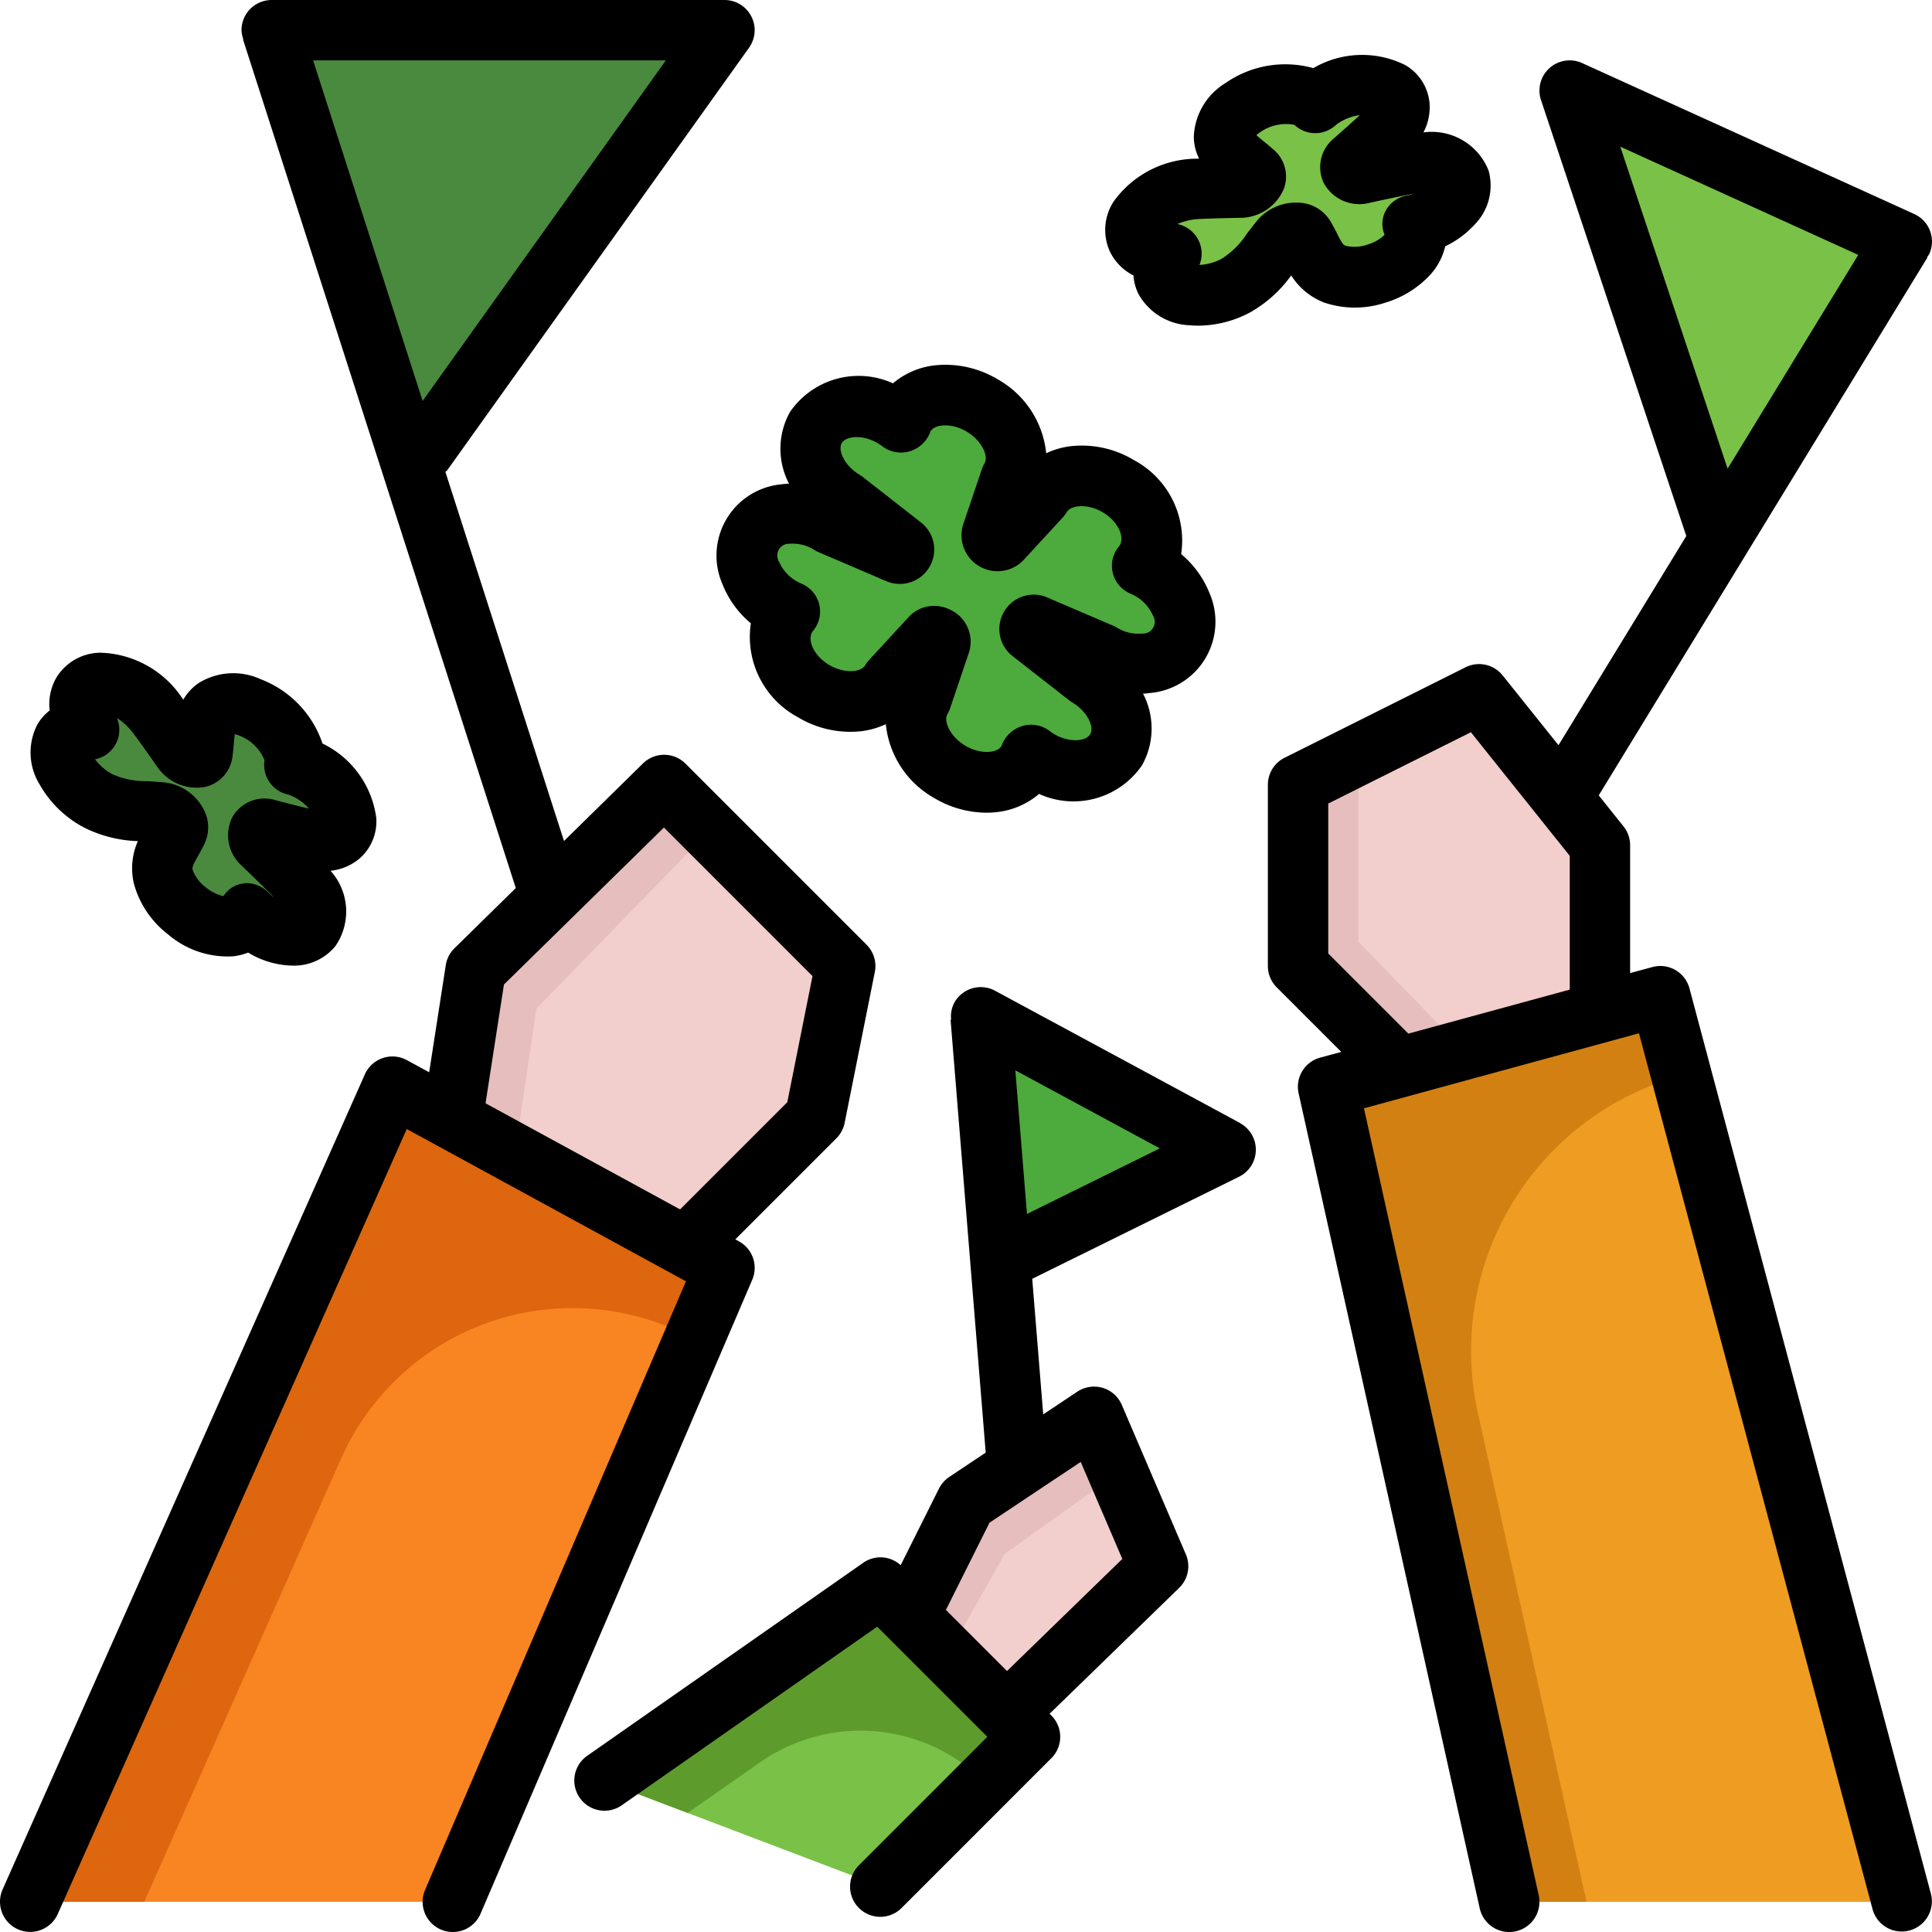 <svg xmlns="http://www.w3.org/2000/svg" viewBox="0 0 64 64"><g id="_29-arm" data-name="29-arm"><polygon points="50 63 44 36 55 33 63 63 50 63" style="fill:#ee9d22"/><path d="M55.7,35.627h0L55,33,44,36l6,27h2.556l-3.6-16.2A9.459,9.459,0,0,1,55.7,35.627Z" style="fill:#d38013"/><polygon points="20 59 29.172 52.586 34.121 57.536 29.172 62.485 20 59" style="fill:#7ac147"/><path d="M32.621,59.036h0l1.5-1.5-4.949-4.95L20,59l2.779,1.056,2.395-1.674A5.815,5.815,0,0,1,32.621,59.036Z" style="fill:#5d9b2d"/><polygon points="1 63 13 36 24 42 15 63 1 63" style="fill:#f88522"/><path d="M22.989,44.358h0L24,42,13,36,1,63H4.778L11.3,48.316A8.39,8.39,0,0,1,22.989,44.358Z" style="fill:#dd660e"/><polygon points="46.357 35.357 43 32 43 26 49 23 53 28 53 33.545 46.357 35.357" style="fill:#f2cfcc"/><polygon points="45 31.197 45 25 43 26 43 32 46.357 35.357 48.478 34.779 45 31.197" style="fill:#e5bebd"/><polygon points="30.114 53.529 32 49.757 36.243 46.929 38.364 51.879 33.345 56.76 30.114 53.529" style="fill:#f2cfcc"/><polygon points="33.282 51.476 37.04 48.789 36.243 46.929 32 49.757 30.114 53.529 31.395 54.809 33.282 51.476" style="fill:#e5bebd"/><polygon points="14.987 37.084 15.755 32.132 22 26 28 32 27 37 22.706 41.294 14.987 37.084" style="fill:#f2cfcc"/><polygon points="17.767 33.415 23.51 27.51 22 26 15.755 32.132 14.987 37.084 17.057 38.213 17.767 33.415" style="fill:#e5bebd"/><polygon points="32.489 33.7 40.601 38.081 33.206 41.731 32.489 33.7" style="fill:#4daa3c"/><polygon points="63 8 52 3 57 18 63 8" style="fill:#7ac147"/><polygon points="9 1 24 1 14 15 9 1" style="fill:#4a8a3e"/><path d="M42.432,7.932c.193-.236.661-.291.777-.091.058.1.117.21.2.37a1.527,1.527,0,0,0,.812.874,2.2,2.2,0,0,0,1.378-.02c.877-.274,1.454-.926,1.288-1.456a.626.626,0,0,0-.068-.143c.083-.018.168-.038.252-.065.878-.275,1.455-.927,1.289-1.456-.157-.5-.882-.659-1.685-.508-.6.115-1.032.205-1.495.3-.385.082-.594-.171-.331-.4.34-.3.656-.577,1.058-.954.523-.49.647-1.059.124-1.382a2.3,2.3,0,0,0-2.271.266,2.166,2.166,0,0,0-.185.146.855.855,0,0,0-.139-.108,2.3,2.3,0,0,0-2.271.265,1.233,1.233,0,0,0-.614.945c.008.393.36.677.682.936.126.1.224.184.31.26.2.176-.109.5-.485.5-.411.007-.79.014-1.365.039a2.441,2.441,0,0,0-1.938.932c-.364.591,0,1.133.817,1.209a2.105,2.105,0,0,0,.239.008,1.349,1.349,0,0,0-.122.165c-.364.592,0,1.134.817,1.21a2.628,2.628,0,0,0,1.428-.309,3.6,3.6,0,0,0,1.162-1.105C42.235,8.178,42.335,8.05,42.432,7.932Z" style="fill:#7ac147"/><path d="M5.367,26.916c.3.029.61.386.509.594-.05.1-.108.213-.2.37a1.524,1.524,0,0,0-.272,1.161,2.205,2.205,0,0,0,.785,1.132c.718.575,1.581.689,1.928.256a.65.65,0,0,0,.081-.137,2.488,2.488,0,0,0,.194.173c.718.575,1.581.69,1.928.256.327-.409.054-1.1-.52-1.68-.432-.438-.746-.742-1.087-1.071-.283-.273-.19-.588.148-.5.438.115.845.222,1.382.345.7.161,1.241-.055,1.217-.669a2.3,2.3,0,0,0-1.489-1.735,2.01,2.01,0,0,0-.225-.072.835.835,0,0,0,.012-.176,2.294,2.294,0,0,0-1.489-1.736,1.233,1.233,0,0,0-1.126.018,1.41,1.41,0,0,0-.4,1.089c-.014.162-.027.288-.042.4-.034.264-.472.186-.687-.123-.236-.337-.453-.647-.795-1.11a2.441,2.441,0,0,0-1.855-1.088c-.694.028-.939.634-.547,1.353a1.962,1.962,0,0,0,.127.2,1.307,1.307,0,0,0-.206-.009c-.694.028-.939.634-.547,1.353A2.634,2.634,0,0,0,3.253,26.53a3.6,3.6,0,0,0,1.566.346C5.053,26.89,5.215,26.9,5.367,26.916Z" style="fill:#4a8a3e"/><path d="M27.968,16.578l1.919,1.5c.161.127.044.325-.145.244l-2.241-.96a1.864,1.864,0,0,0-2.575.339,1.864,1.864,0,0,0,.939,2.421,2.639,2.639,0,0,0,.286.144,1.309,1.309,0,0,0-.152.2,1.864,1.864,0,0,0,.939,2.421,1.863,1.863,0,0,0,2.574-.339l1.315-1.429c.111-.12.363.029.311.184l-.622,1.84a1.863,1.863,0,0,0,.938,2.421,1.864,1.864,0,0,0,2.575-.339,1.353,1.353,0,0,0,.1-.23,2.6,2.6,0,0,0,.263.181,1.864,1.864,0,0,0,2.575-.339,1.864,1.864,0,0,0-.939-2.421l-1.919-1.5c-.161-.127-.044-.325.145-.244l2.241.96a1.864,1.864,0,0,0,2.575-.339,1.864,1.864,0,0,0-.939-2.421,2.639,2.639,0,0,0-.286-.144,1.309,1.309,0,0,0,.152-.2,1.864,1.864,0,0,0-.939-2.421,1.863,1.863,0,0,0-2.574.339l-1.315,1.429c-.111.12-.363-.029-.311-.184l.622-1.84a1.863,1.863,0,0,0-.938-2.421,1.864,1.864,0,0,0-2.575.339,1.353,1.353,0,0,0-.1.23,2.6,2.6,0,0,0-.263-.181,1.864,1.864,0,0,0-2.575.339A1.864,1.864,0,0,0,27.968,16.578Z" style="fill:#4daa3c"/><path d="M24.479,41.122l-.121-.066,3.349-3.349a1,1,0,0,0,.273-.511l1-5a1,1,0,0,0-.273-.9l-6-6a1,1,0,0,0-1.407-.007l-2.617,2.57L14.754,15.632c.017-.02.043-.028.059-.051l10-14A1,1,0,0,0,24,0H9A1,1,0,0,0,8,1a.984.984,0,0,0,.061.3l-.013,0,9.038,28.118-2.031,1.994a.994.994,0,0,0-.288.561l-.55,3.546-.738-.4a1,1,0,0,0-1.393.472l-12,27a1,1,0,1,0,1.828.812L13.474,37.4l9.249,5.045L14.081,62.606a1,1,0,0,0,.525,1.313A.979.979,0,0,0,15,64a1,1,0,0,0,.919-.606l9-21A1,1,0,0,0,24.479,41.122ZM14,13.282,10.372,2H22.057Zm2.694,19.331,5.3-5.2,4.921,4.921-.835,4.178-3.551,3.551-6.445-3.515Z"/><path d="M55.966,32.742a1,1,0,0,0-1.229-.707l-.737.2V28a1,1,0,0,0-.219-.625l-.821-1.027L63.854,8.521l-.015-.008a.775.775,0,0,0,.071-.1,1,1,0,0,0-.5-1.324l-11-5a1,1,0,0,0-1.362,1.226l4.813,14.441-4.234,6.93-1.85-2.312a1,1,0,0,0-1.228-.27l-6,3A1,1,0,0,0,42,26v6a1,1,0,0,0,.293.707l2.139,2.139-.7.189a1,1,0,0,0-.714,1.182l6,27a1,1,0,1,0,1.954-.434L45.183,36.714l9.11-2.485,7.741,29.029a1,1,0,0,0,1.932-.516ZM53.674,4.859l7.883,3.584-4.328,7.083ZM44,31.586V26.618l4.725-2.362L52,28.351v4.431L46.654,34.24Z"/><path d="M41.076,37.2,32.964,32.82a1,1,0,0,0-1.356.405.974.974,0,0,0-.1.555h-.019L32.653,48.12l-1.208.806a1.011,1.011,0,0,0-.34.385l-1.269,2.538a.993.993,0,0,0-1.237-.082l-9.172,6.414a1,1,0,0,0,1.146,1.638l8.485-5.933,3.649,3.649-4.242,4.243a1,1,0,1,0,1.414,1.414l4.949-4.95a1,1,0,0,0,0-1.414l-.058-.058L39.062,52.6a1,1,0,0,0,.221-1.111l-2.122-4.95a1,1,0,0,0-.634-.565,1.015,1.015,0,0,0-.84.127l-1.129.753-.364-4.492,6.849-3.38a1,1,0,0,0,.033-1.777ZM35.8,48.428l1.378,3.214-3.82,3.713-2.024-2.024,1.444-2.889ZM34.02,40.214l-.386-4.758,4.788,2.585Z"/><path d="M25.889,16.043a2.37,2.37,0,0,0-1.958,3.305,3.246,3.246,0,0,0,.942,1.3,3.019,3.019,0,0,0,1.556,3.109,3.362,3.362,0,0,0,2.121.463,2.693,2.693,0,0,0,.794-.231,3.17,3.17,0,0,0,1.6,2.445,3.414,3.414,0,0,0,1.73.488,3.17,3.17,0,0,0,.391-.025A2.59,2.59,0,0,0,34.42,26.3a2.753,2.753,0,0,0,3.411-.949,2.494,2.494,0,0,0,.033-2.374c.083,0,.165-.011.247-.022a2.37,2.37,0,0,0,1.958-3.3,3.246,3.246,0,0,0-.942-1.3,3.019,3.019,0,0,0-1.556-3.109,3.349,3.349,0,0,0-2.121-.463,2.693,2.693,0,0,0-.794.231,3.17,3.17,0,0,0-1.6-2.445,3.361,3.361,0,0,0-2.121-.463,2.59,2.59,0,0,0-1.354.592,2.757,2.757,0,0,0-3.411.949,2.494,2.494,0,0,0-.033,2.374C26.053,16.025,25.971,16.032,25.889,16.043Zm1.1,2.184a.873.873,0,0,0,.114.058l2.246.962A1.139,1.139,0,0,0,30.5,17.3l-1.919-1.5a1.121,1.121,0,0,0-.107-.073c-.5-.3-.731-.811-.588-1.051s.7-.287,1.2.01a1.537,1.537,0,0,1,.161.112,1.018,1.018,0,0,0,.908.145,1.049,1.049,0,0,0,.67-.656c.143-.24.7-.287,1.2.012s.731.811.588,1.051a1.046,1.046,0,0,0-.087.189l-.623,1.844a1.192,1.192,0,0,0,1.994,1.179l1.316-1.429a1.04,1.04,0,0,0,.125-.169c.141-.24.7-.287,1.2.012s.73.81.55,1.1a1,1,0,0,0,.345,1.582,1.819,1.819,0,0,1,.177.087,1.366,1.366,0,0,1,.58.642.389.389,0,0,1-.354.6,1.342,1.342,0,0,1-.843-.2.873.873,0,0,0-.114-.058l-2.246-.962A1.139,1.139,0,0,0,33.5,21.7l1.919,1.5a1.121,1.121,0,0,0,.107.073c.5.3.731.811.588,1.051s-.7.287-1.2-.01a1.537,1.537,0,0,1-.161-.112,1.012,1.012,0,0,0-.908-.145,1.049,1.049,0,0,0-.67.656c-.142.24-.7.287-1.2-.012s-.731-.811-.588-1.051a1.046,1.046,0,0,0,.087-.189l.623-1.844a1.164,1.164,0,0,0-.536-1.374,1.221,1.221,0,0,0-.618-.172,1.134,1.134,0,0,0-.84.367l-1.316,1.429a1.04,1.04,0,0,0-.125.169c-.141.24-.7.287-1.2-.012s-.73-.81-.55-1.1a1,1,0,0,0-.345-1.582,1.819,1.819,0,0,1-.177-.087,1.366,1.366,0,0,1-.58-.642.389.389,0,0,1,.354-.6A1.332,1.332,0,0,1,26.992,18.227Z"/><path d="M2.787,27.414a4.255,4.255,0,0,0,1.78.449,2.222,2.222,0,0,0-.132,1.407,3.167,3.167,0,0,0,1.133,1.683,3.029,3.029,0,0,0,2.153.726,1.985,1.985,0,0,0,.5-.123,2.921,2.921,0,0,0,1.465.431,1.771,1.771,0,0,0,1.421-.641,2.016,2.016,0,0,0-.157-2.5,1.789,1.789,0,0,0,.939-.388,1.632,1.632,0,0,0,.576-1.355,3.194,3.194,0,0,0-1.781-2.472A3.463,3.463,0,0,0,8.636,22.5a2.178,2.178,0,0,0-2.063.132,1.673,1.673,0,0,0-.5.545c-.015-.021-.029-.041-.045-.062a3.367,3.367,0,0,0-2.7-1.493,1.723,1.723,0,0,0-1.474.848,1.758,1.758,0,0,0-.208,1.065,1.612,1.612,0,0,0-.417.481A2.022,2.022,0,0,0,1.321,26,3.625,3.625,0,0,0,2.787,27.414Zm1.025-2.73a1,1,0,0,0,.061-.9,2.07,2.07,0,0,1,.55.517c.335.454.548.757.778,1.088a1.574,1.574,0,0,0,1.609.675,1.175,1.175,0,0,0,.891-1c.016-.126.031-.265.046-.444.008-.085.018-.2.031-.3a1.108,1.108,0,0,1,.135.042,1.467,1.467,0,0,1,.85.823,1,1,0,0,0,.729,1.122.841.841,0,0,1,.122.039,1.619,1.619,0,0,1,.622.442c-.414-.1-.755-.188-1.117-.283a1.225,1.225,0,0,0-1.417.554,1.346,1.346,0,0,0,.32,1.631c.333.322.641.619,1.061,1.043-.021-.014-.04-.03-.061-.046-.044-.036-.085-.074-.126-.113a1.033,1.033,0,0,0-.706-.32.746.746,0,0,0-.154.016.912.912,0,0,0-.634.416,1.392,1.392,0,0,1-.585-.293,1.246,1.246,0,0,1-.435-.58c-.02-.083.011-.161.169-.442.1-.182.17-.308.223-.422a1.27,1.27,0,0,0-.058-1.193A1.673,1.673,0,0,0,5.46,25.92c-.162-.015-.334-.027-.586-.042a2.726,2.726,0,0,1-1.154-.233,1.731,1.731,0,0,1-.571-.492A1,1,0,0,0,3.812,24.684Z"/><path d="M37.548,9.126a1.611,1.611,0,0,0,.166.614,2.024,2.024,0,0,0,1.7,1.035c.093.008.187.013.282.013a3.681,3.681,0,0,0,1.713-.438,4.265,4.265,0,0,0,1.365-1.226,2.23,2.23,0,0,0,1.094.9,3.2,3.2,0,0,0,2.03,0A3.327,3.327,0,0,0,47.38,9.1a2.107,2.107,0,0,0,.495-.942,3.12,3.12,0,0,0,.978-.722,1.848,1.848,0,0,0,.458-1.786,2.026,2.026,0,0,0-2.158-1.264,1.78,1.78,0,0,0,.2-.994,1.621,1.621,0,0,0-.8-1.235,3.2,3.2,0,0,0-3.047.1,3.466,3.466,0,0,0-2.918.5,2.179,2.179,0,0,0-1.042,1.784,1.677,1.677,0,0,0,.176.716l-.078,0A3.41,3.41,0,0,0,36.9,6.662a1.724,1.724,0,0,0-.119,1.7A1.754,1.754,0,0,0,37.548,9.126Zm2.184-1.872c.565-.024.936-.031,1.338-.038a1.574,1.574,0,0,0,1.458-.958A1.171,1.171,0,0,0,42.2,4.966c-.1-.086-.206-.179-.347-.29-.065-.054-.158-.128-.231-.2a.862.862,0,0,1,.109-.087,1.491,1.491,0,0,1,1.149-.253,1,1,0,0,0,1.349.026c.03-.025.061-.052.1-.077a1.644,1.644,0,0,1,.715-.27c-.3.278-.562.508-.857.769a1.228,1.228,0,0,0-.334,1.484,1.344,1.344,0,0,0,1.534.647c.451-.1.866-.186,1.453-.3l-.069.022a1.373,1.373,0,0,1-.162.041.982.982,0,0,0-.727.544.926.926,0,0,0-.015.757,1.357,1.357,0,0,1-.57.323,1.267,1.267,0,0,1-.725.038c-.079-.029-.127-.1-.271-.385-.093-.187-.162-.314-.227-.424a1.275,1.275,0,0,0-1.024-.616,1.683,1.683,0,0,0-1.393.576l0,0c-.1.124-.206.258-.357.456a2.7,2.7,0,0,1-.839.829,1.729,1.729,0,0,1-.727.2A1,1,0,0,0,39,7.422,2.08,2.08,0,0,1,39.732,7.254Z"/></g></svg>